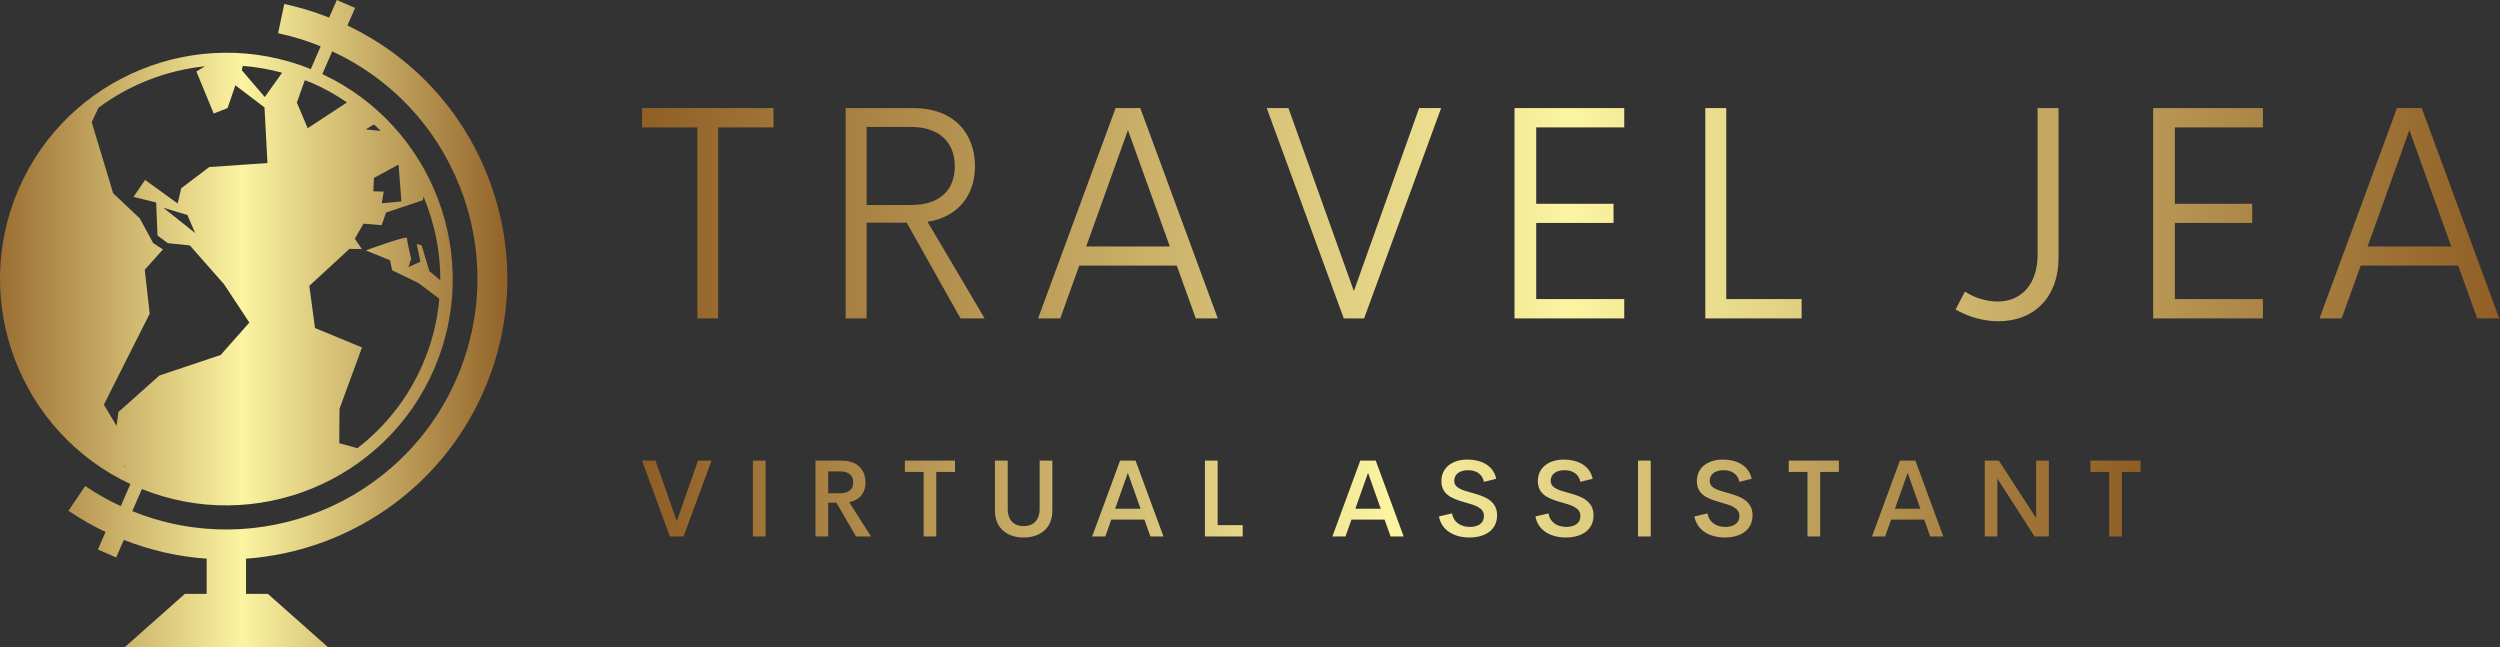 <svg width="369.916" height="95.777" viewBox="0 0 369.916 95.777" class="css-1j8o68f"><rect x="0" y="0" width="369.916" height="95.777" fill="#333333" stroke="none"/><defs id="SvgjsDefs3032"><linearGradient id="SvgjsLinearGradient3039"><stop id="SvgjsStop3040" stop-color="#8f5e25" offset="0"></stop><stop id="SvgjsStop3041" stop-color="#fbf4a1" offset="0.5"></stop><stop id="SvgjsStop3042" stop-color="#8f5e25" offset="1"></stop></linearGradient><linearGradient id="SvgjsLinearGradient3043"><stop id="SvgjsStop3044" stop-color="#8f5e25" offset="0"></stop><stop id="SvgjsStop3045" stop-color="#fbf4a1" offset="0.5"></stop><stop id="SvgjsStop3046" stop-color="#8f5e25" offset="1"></stop></linearGradient><linearGradient id="SvgjsLinearGradient3047"><stop id="SvgjsStop3048" stop-color="#8f5e25" offset="0"></stop><stop id="SvgjsStop3049" stop-color="#fbf4a1" offset="0.5"></stop><stop id="SvgjsStop3050" stop-color="#8f5e25" offset="1"></stop></linearGradient></defs><g id="SvgjsG3033" featurekey="symbolFeature-0" transform="matrix(1.064,0,0,1.064,-15.667,-5.321)" fill="url(#SvgjsLinearGradient3039)"><g xmlns="http://www.w3.org/2000/svg"><path d="M82.542,29.457C78.891,20.185,71.99,12.81,63.037,8.545l1.068-2.438L61.566,5l-1.069,2.443   c-2.039-0.802-4.13-1.441-6.242-1.887l-0.856,4.063c2.006,0.422,3.992,1.043,5.924,1.826l-1.373,3.162   C42.214,8.276,24.14,15.602,17.333,31.256c-6.808,15.652,0.162,33.871,15.524,41.059l-1.336,3.072   c-1.719-0.799-3.382-1.729-4.945-2.793l-2.334,3.436c1.638,1.111,3.371,2.098,5.162,2.951l-1.065,2.437l2.537,1.104l1.069-2.438   c3.777,1.485,7.657,2.34,11.522,2.608v4.898h-3.035L32.071,95h28.267l-8.361-7.41h-3.035v-4.895   c14.042-1.006,27.083-9.588,33.076-23.369C86.176,49.766,86.361,39.157,82.542,29.457z M57.115,16.153   c0.316,0.128,0.639,0.223,0.953,0.359c1.756,0.764,3.389,1.691,4.912,2.731l-5.465,3.589l-1.507-3.563L57.115,16.153z    M64.074,38.197l1.201-2.098l2.518,0.222l0.625-1.762l5.104-1.709l0.099-0.521c1.532,3.667,2.358,7.627,2.338,11.653l-1.526-1.286   l-1.068-3.564l-0.687-0.203l0.507,2.475L71.54,42.14l0.367-1.156c0,0-0.613-2.514-0.582-2.893c0.032-0.382-5.729,1.736-5.729,1.736   l3.381,1.371l0.27,1.38l3.682,1.794l2.895,2.178c-0.276,3.07-1.028,6.146-2.323,9.127c-2.065,4.757-5.235,8.693-9.076,11.656   l-2.526-0.703l0.041-4.782l3.129-8.527l-6.535-2.701l-0.793-5.868l5.58-5.138l1.729,0.025L64.074,38.197z M66.645,31.604   l0.082-1.857l3.424-1.857l0.396,5.121l-2.731,0.266l0.27-1.628L66.645,31.604z M65.584,22.998l1.148-0.692   c0.313,0.302,0.645,0.588,0.942,0.9L65.584,22.998z M48.483,14.165c1.828,0.139,3.66,0.455,5.478,0.946l-2.414,3.385l-3.187-3.717   L48.483,14.165z M30.936,64.227l-1.77-2.953l6.373-12.646l-0.686-6.115l2.529-2.824l-1.355-0.883l-1.859-3.43l-3.709-3.5   l-2.979-9.881l0.938-2.009c4.328-3.216,9.449-5.217,14.807-5.768l-1.191,0.725l2.408,5.845l1.93-0.759l1.084-3.169l4.05,3.076   l0.412,7.742l-8.093,0.552l-3.902,2.956l-0.486,2.117l-4.539-3.281l-1.605,2.357l3.148,0.783l0.189,4.592l1.43,1.063l3.066,0.311   l4.768,5.42l3.508,5.314l-4,4.512l-8.508,2.844L31.19,62.3L30.936,64.227z M41.87,37.414l-4.434-3.528L40.78,34.9L41.87,37.414z    M32.061,69.975c-0.037-0.021-0.08-0.039-0.119-0.06l0.191-0.08L32.061,69.975z M78.209,57.671   c-7.555,17.372-27.628,25.494-45.089,18.41l1.335-3.072c15.74,6.339,33.814-0.991,40.622-16.645   c6.806-15.656-0.163-33.872-15.53-41.063l1.375-3.163c8.159,3.786,14.449,10.441,17.758,18.84   C82.092,39.646,81.926,49.127,78.209,57.671z"></path></g></g><g id="SvgjsG3034" featurekey="nameFeature-0" transform="matrix(1.142,0,0,1.142,93.617,1.429)" fill="url(#SvgjsLinearGradient3043)"><path d="M18.242 12.754 l0 2.5 l-7.168 0 l0 24.746 l-2.695 0 l0 -24.746 l-7.168 0 l0 -2.5 l17.031 0 z M42.475 40 l-6.973 -12.402 l-5.195 0 l0 12.402 l-2.715 0 l0 -27.246 l8.75 0 c5.391 0 8.008 3.379 8.008 7.539 c0 3.75 -2.207 6.602 -6.152 7.188 l7.402 12.52 l-3.125 0 z M30.307 15.195 l0 10.117 l5.723 0 c3.887 0 5.703 -2.051 5.703 -5.019 c0 -2.93 -1.816 -5.098 -5.703 -5.098 l-5.723 0 z M72.957 40 l-2.461 -6.836 l-12.637 0 l-2.461 6.836 l-2.871 0 l10.039 -27.246 l3.203 0 l10.039 27.246 l-2.852 0 z M58.758 30.684 l10.84 0 l-5.43 -15.078 z M101.896 12.754 l2.852 0 l-9.98 27.246 l-2.637 0 l-9.98 -27.246 l2.812 0 l8.477 23.711 z M128.473 15.254 l-11.406 0 l0 9.902 l10.02 0 l0 2.481 l-10.02 0 l0 9.863 l11.406 0 l0 2.5 l-14.219 0 l0 -27.246 l14.219 0 l0 2.5 z M141.689 37.5 l9.766 0 l0 2.5 l-12.48 0 l0 -27.246 l2.715 0 l0 24.746 z M176.932 40.371 c-1.836 0 -3.809 -0.527 -5.527 -1.523 l1.211 -2.324 c1.23 0.82 2.793 1.289 4.219 1.289 c3.242 0 5.195 -2.402 5.195 -6.055 l0 -19.004 l2.715 0 l0 19.434 c0 5 -3.106 8.184 -7.812 8.184 z M211.223 15.254 l-11.406 0 l0 9.902 l10.02 0 l0 2.481 l-10.02 0 l0 9.863 l11.406 0 l0 2.5 l-14.219 0 l0 -27.246 l14.219 0 l0 2.5 z M238.99 40 l-2.461 -6.836 l-12.637 0 l-2.461 6.836 l-2.871 0 l10.039 -27.246 l3.203 0 l10.039 27.246 l-2.852 0 z M224.791 30.684 l10.84 0 l-5.43 -15.078 z"></path></g><g id="SvgjsG3035" featurekey="sloganFeature-0" transform="matrix(0.806,0,0,0.806,94.646,63.262)" fill="url(#SvgjsLinearGradient3047)"><path d="M10.713 6.074 l2.481 0 l-5.137 13.926 l-2.51 0 l-5.107 -13.926 l2.471 0 l3.906 11.123 z M20.792 20 l0 -13.926 l2.334 0 l0 13.926 l-2.334 0 z M39.729 20 l-3.613 -6.211 l-1.504 0 l0 6.211 l-2.334 0 l0 -13.926 l4.834 0 c3.018 0 4.346 1.807 4.346 4.043 c0 1.943 -1.152 3.252 -2.998 3.584 l4.014 6.299 l-2.744 0 z M34.611 8.047 l0 4.014 l2.158 0 c1.709 0 2.441 -0.801 2.441 -1.992 c0 -1.182 -0.732 -2.022 -2.441 -2.022 l-2.158 0 z M57.894 6.074 l0 2.08 l-3.438 0 l0 11.846 l-2.324 0 l0 -11.846 l-3.447 0 l0 -2.08 l9.209 0 z M70.492 20.186 c-2.959 0 -5.264 -1.65 -5.264 -4.932 l0 -9.18 l2.344 0 l0 8.857 c0 2.217 1.279 3.164 2.92 3.164 s2.939 -0.957 2.939 -3.164 l0 -8.857 l2.334 0 l0 9.18 c0 3.281 -2.305 4.932 -5.273 4.932 z M93.765 20 l-1.103 -3.096 l-6.084 0 l-1.094 3.096 l-2.412 0 l5.127 -13.926 l2.842 0 l5.127 13.926 l-2.402 0 z M87.29 14.902 l4.668 0 l-2.334 -6.582 z M106.109 17.91 l4.6 0 l0 2.09 l-6.934 0 l0 -13.926 l2.334 0 l0 11.836 z M137.86 20 l-1.103 -3.096 l-6.084 0 l-1.094 3.096 l-2.412 0 l5.127 -13.926 l2.842 0 l5.127 13.926 l-2.402 0 z M131.385 14.902 l4.668 0 l-2.334 -6.582 z M152.343 20.186 c-2.949 0 -5.156 -1.406 -5.606 -3.867 l2.402 -0.557 c0.254 1.602 1.572 2.481 3.291 2.481 c1.357 0 2.588 -0.576 2.568 -2.041 c-0.02 -1.523 -1.709 -1.963 -3.535 -2.481 c-2.109 -0.615 -4.277 -1.318 -4.277 -3.877 c0 -2.598 2.129 -3.965 4.775 -3.965 c2.441 0 4.756 1.025 5.293 3.525 l-2.256 0.566 c-0.312 -1.484 -1.465 -2.139 -2.92 -2.139 c-1.299 0 -2.529 0.557 -2.529 1.973 c0 1.289 1.475 1.69 3.164 2.158 c2.178 0.605 4.697 1.348 4.697 4.141 c0 2.881 -2.412 4.082 -5.068 4.082 z M170.049 20.186 c-2.949 0 -5.156 -1.406 -5.606 -3.867 l2.402 -0.557 c0.254 1.602 1.572 2.481 3.291 2.481 c1.357 0 2.588 -0.576 2.568 -2.041 c-0.02 -1.523 -1.709 -1.963 -3.535 -2.481 c-2.109 -0.615 -4.277 -1.318 -4.277 -3.877 c0 -2.598 2.129 -3.965 4.775 -3.965 c2.441 0 4.756 1.025 5.293 3.525 l-2.256 0.566 c-0.312 -1.484 -1.465 -2.139 -2.92 -2.139 c-1.299 0 -2.529 0.557 -2.529 1.973 c0 1.289 1.475 1.69 3.164 2.158 c2.178 0.605 4.697 1.348 4.697 4.141 c0 2.881 -2.412 4.082 -5.068 4.082 z M183.282 20 l0 -13.926 l2.334 0 l0 13.926 l-2.334 0 z M199.24 20.186 c-2.949 0 -5.156 -1.406 -5.606 -3.867 l2.402 -0.557 c0.254 1.602 1.572 2.481 3.291 2.481 c1.357 0 2.588 -0.576 2.568 -2.041 c-0.02 -1.523 -1.709 -1.963 -3.535 -2.481 c-2.109 -0.615 -4.277 -1.318 -4.277 -3.877 c0 -2.598 2.129 -3.965 4.775 -3.965 c2.441 0 4.756 1.025 5.293 3.525 l-2.256 0.566 c-0.312 -1.484 -1.465 -2.139 -2.92 -2.139 c-1.299 0 -2.529 0.557 -2.529 1.973 c0 1.289 1.475 1.69 3.164 2.158 c2.178 0.605 4.697 1.348 4.697 4.141 c0 2.881 -2.412 4.082 -5.068 4.082 z M220.159 6.074 l0 2.08 l-3.438 0 l0 11.846 l-2.324 0 l0 -11.846 l-3.447 0 l0 -2.08 l9.209 0 z M236.928 20 l-1.103 -3.096 l-6.084 0 l-1.094 3.096 l-2.412 0 l5.127 -13.926 l2.842 0 l5.127 13.926 l-2.402 0 z M230.453 14.902 l4.668 0 l-2.334 -6.582 z M256.372 6.074 l2.334 0 l0 13.926 l-2.617 0 l-6.836 -10.625 l0 10.625 l-2.314 0 l0 -13.926 l2.588 0 l6.846 10.557 l0 -10.557 z M275.543 6.074 l0 2.08 l-3.438 0 l0 11.846 l-2.324 0 l0 -11.846 l-3.447 0 l0 -2.08 l9.209 0 z"></path></g></svg>